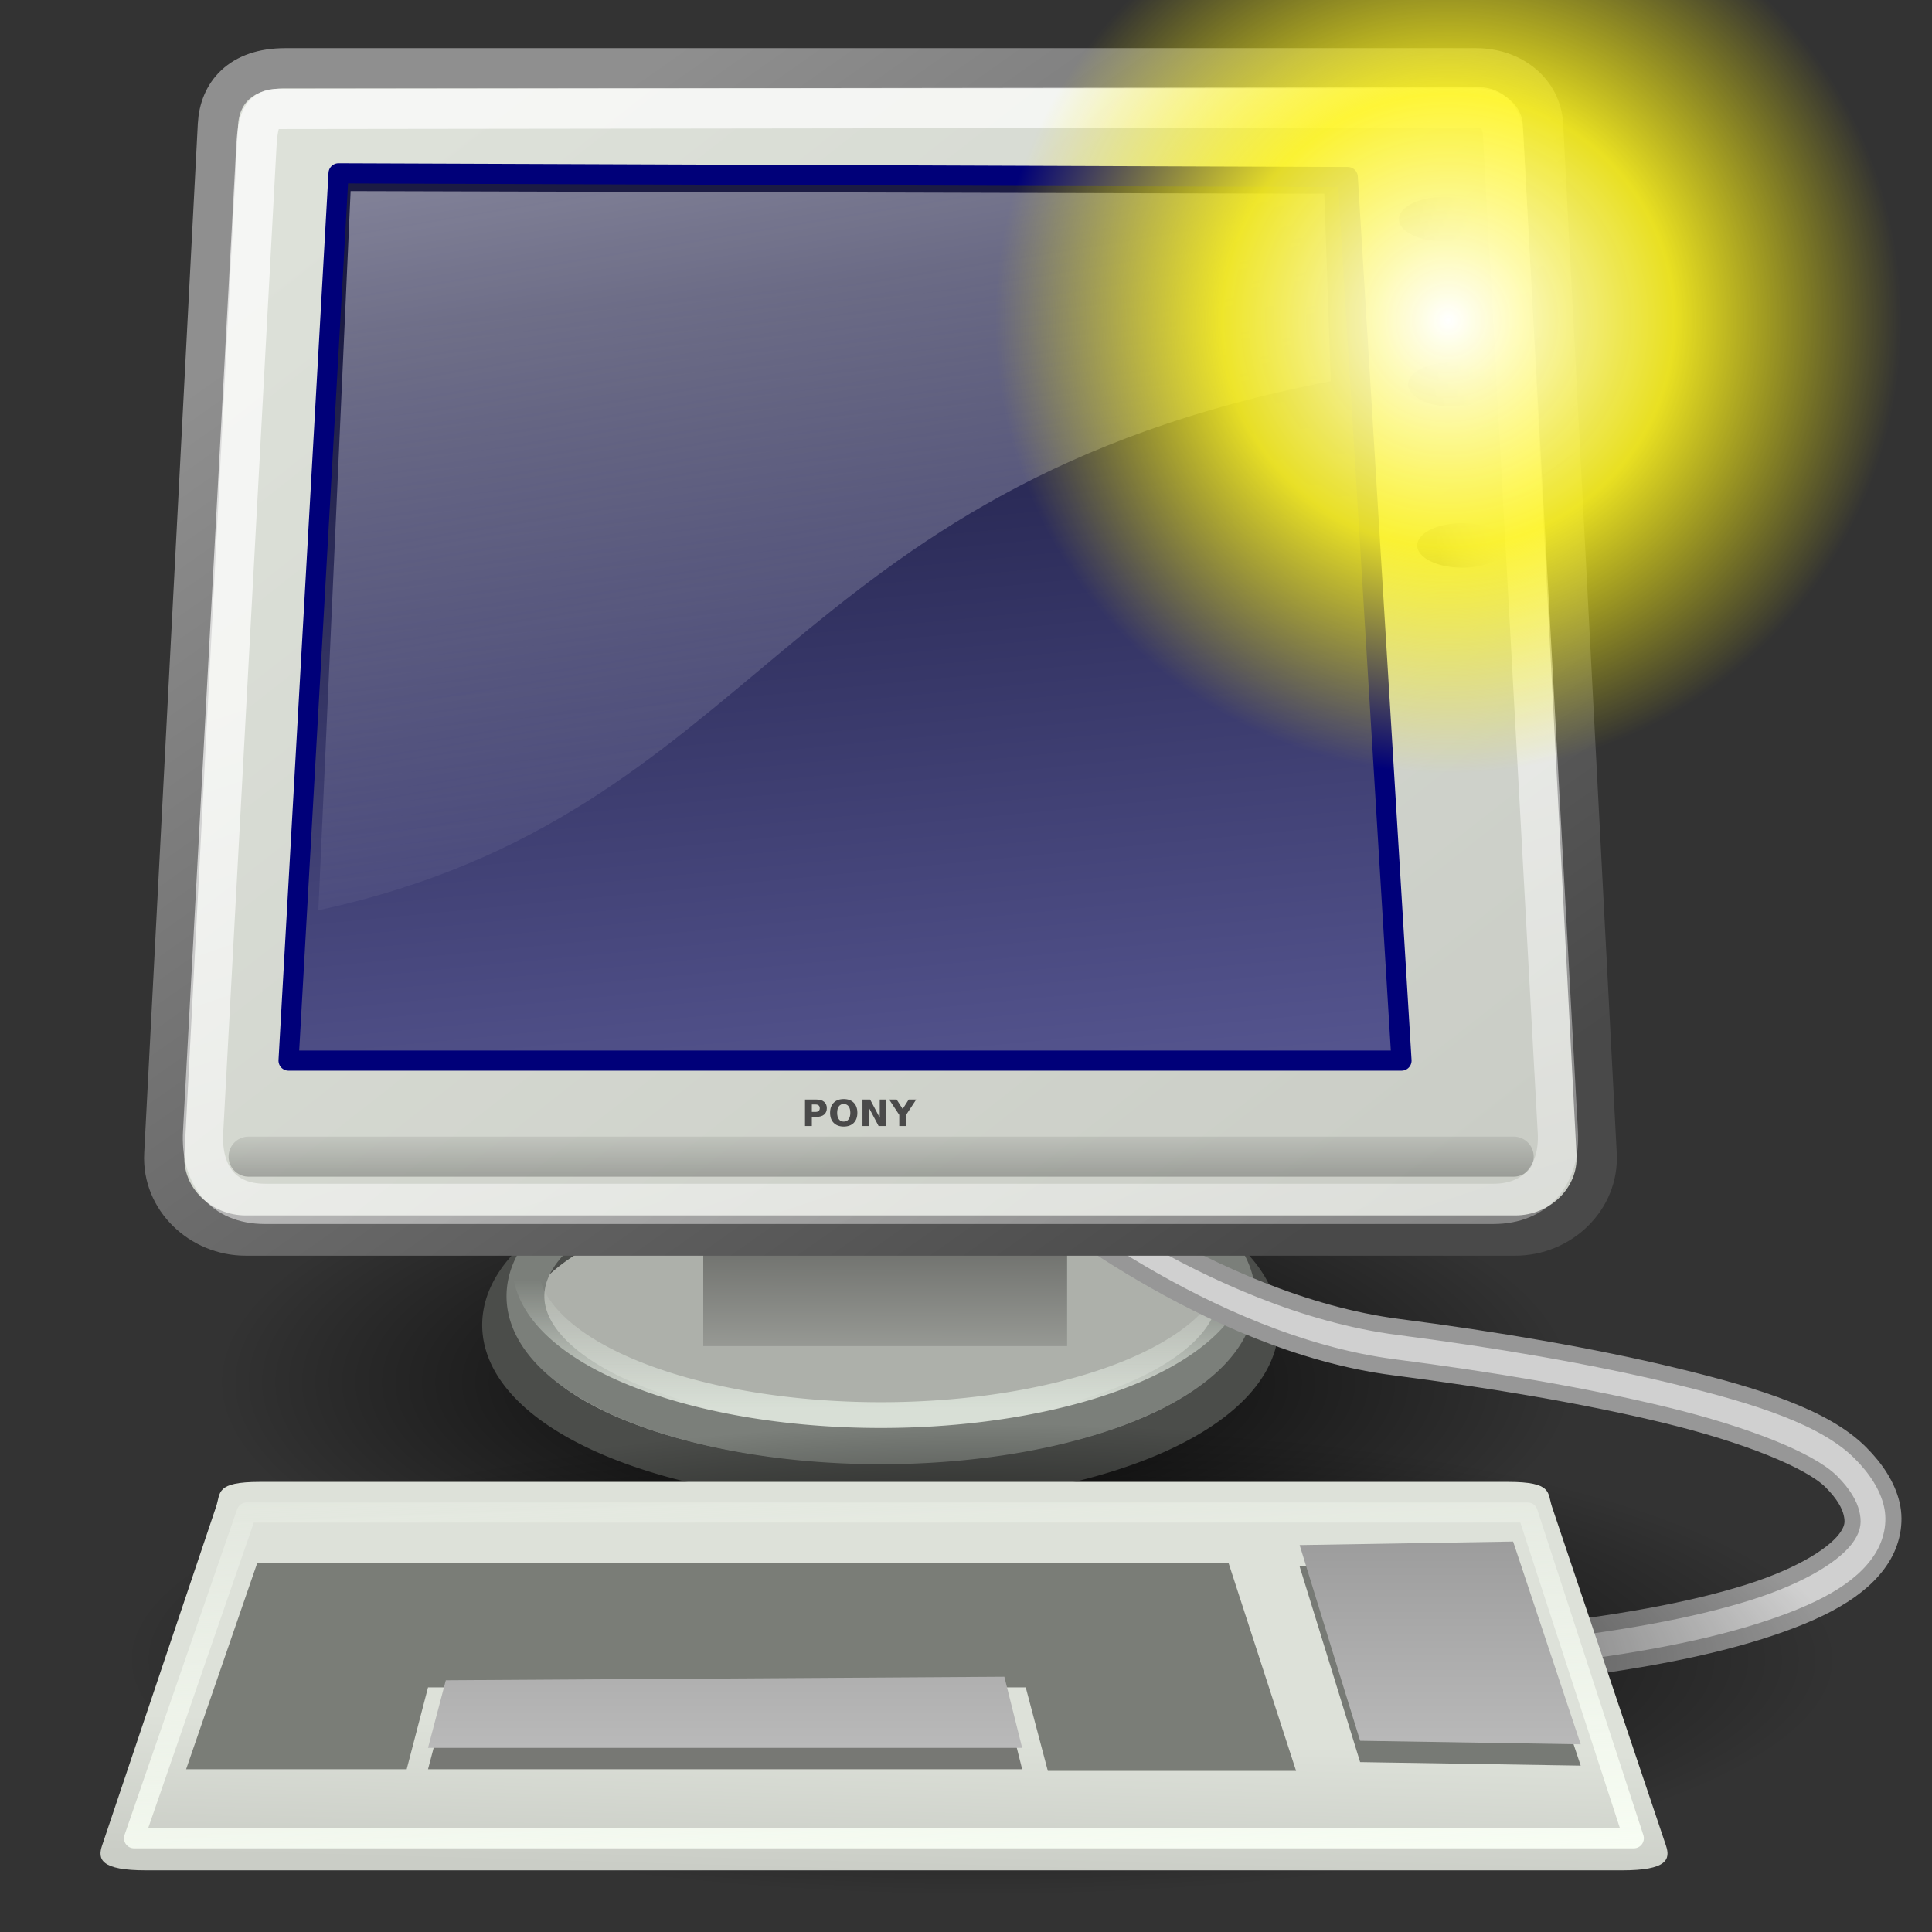 <?xml version="1.0" encoding="UTF-8" standalone="no"?>
<svg id="svg2327" xmlns:rdf="http://www.w3.org/1999/02/22-rdf-syntax-ns#" xmlns="http://www.w3.org/2000/svg" viewBox="0 0 48 48" version="1.1" xmlns:cc="http://creativecommons.org/ns#" xmlns:xlink="http://www.w3.org/1999/xlink" xmlns:dc="http://purl.org/dc/elements/1.1/">
 <rect x="0" y="0" width="48" height="48" fill="#333333" stroke="none"/>
 <defs id="defs3">
  <linearGradient id="linearGradient2752">
   <stop id="stop2754" stop-color="#9d9d9d" offset="0"/>
   <stop id="stop2756" stop-color="#b9b9b9" offset="1"/>
  </linearGradient>
  <linearGradient id="linearGradient2711">
   <stop id="stop2713" stop-color="#909090" offset="0"/>
   <stop id="stop2715" stop-color="#bebebe" stop-opacity="0" offset="1"/>
  </linearGradient>
  <linearGradient id="linearGradient2454">
   <stop id="stop2456" stop-color="#000" offset="0"/>
   <stop id="stop2458" stop-color="#000" stop-opacity="0" offset="1"/>
  </linearGradient>
  <linearGradient id="linearGradient2253">
   <stop id="stop2255" stop-color="#8f8f8f" offset="0"/>
   <stop id="stop2257" stop-color="#494949" offset="1"/>
  </linearGradient>
  <linearGradient id="linearGradient2245">
   <stop id="stop2247" stop-color="#dde1d9" offset="0"/>
   <stop id="stop2249" stop-color="#cacdc6" offset="1"/>
  </linearGradient>
  <linearGradient id="linearGradient2251" y2="33.34" xlink:href="#linearGradient2245" gradientUnits="userSpaceOnUse" x2="34.784" gradientTransform="matrix(1.13,0,0,0.885,-1.625,-1.304)" y1="7.229" x1="8.612"/>
  <linearGradient id="linearGradient2421" y2="55.201" gradientUnits="userSpaceOnUse" x2="34.975" gradientTransform="matrix(1.108,0,0,0.902,1,1)" y1="13.005" x1="17.698">
   <stop id="stop2417" stop-color="#FFF" offset="0"/>
   <stop id="stop2419" stop-color="#FFF" stop-opacity="0" offset="1"/>
  </linearGradient>
  <radialGradient id="radialGradient2460" xlink:href="#linearGradient2454" gradientUnits="userSpaceOnUse" cy="67.502" cx="12.576" gradientTransform="scale(1.926,0.519)" r="8.766"/>
  <linearGradient id="linearGradient2673" y2="26.729" gradientUnits="userSpaceOnUse" y1="1.654" gradientTransform="matrix(1.239,0,0,0.896,0.591,-1.332)" x2="17.199" x1="11.492">
   <stop id="stop2669" stop-color="#FFF" offset="0"/>
   <stop id="stop2671" stop-color="#fcfcff" stop-opacity="0" offset="1"/>
  </linearGradient>
  <linearGradient id="linearGradient2681" y2="8.867" gradientUnits="userSpaceOnUse" y1="32.622" gradientTransform="matrix(1.174,0,0,0.945,0.722,-1.332)" x2="16.316" x1="19.15">
   <stop id="stop2677" stop-color="#5b5b97" offset="0"/>
   <stop id="stop2679" stop-color="#1b1b43" offset="1"/>
  </linearGradient>
  <linearGradient id="linearGradient2689" y2="162.45" gradientUnits="userSpaceOnUse" y1="171.29" gradientTransform="matrix(5.705,0,0,0.175,1,-0.679)" x2="3.707" x1="3.707">
   <stop id="stop2685" stop-color="#000" offset="0"/>
   <stop id="stop2687" stop-color="#000" stop-opacity="0" offset="1"/>
  </linearGradient>
  <linearGradient id="linearGradient2707" y2="64.893" gradientUnits="userSpaceOnUse" y1="53.535" gradientTransform="scale(1.816,0.551)" x2="12.128" x1="12.207">
   <stop id="stop2703" stop-color="#585956" offset="0"/>
   <stop id="stop2705" stop-color="#bbbeb8" offset="1"/>
  </linearGradient>
  <linearGradient id="linearGradient2717" y2="3.845" xlink:href="#linearGradient2711" gradientUnits="userSpaceOnUse" y1="3.938" x2="35.521" x1="34.301"/>
  <linearGradient id="linearGradient2741" y2="74.098" gradientUnits="userSpaceOnUse" y1="101.28" gradientTransform="matrix(2.144,0,0,0.466,1,-0.509)" x2="8.649" x1="13.629">
   <stop id="stop2637" stop-color="#f9fff5" offset="0"/>
   <stop id="stop2639" stop-color="#f9fff5" stop-opacity="0" offset="1"/>
  </linearGradient>
  <linearGradient id="linearGradient2758" y2="100.2" xlink:href="#linearGradient2752" gradientUnits="userSpaceOnUse" y1="88.509" gradientTransform="scale(2.31,0.433)" x2="8.113" x1="8.113"/>
  <linearGradient id="linearGradient2979" y2="31.246" xlink:href="#linearGradient2253" gradientUnits="userSpaceOnUse" y1="5.382" gradientTransform="scale(1.104,0.905)" x2="32.537" x1="10.391"/>
  <linearGradient id="linearGradient2981" y2="52.536" xlink:href="#linearGradient2245" gradientUnits="userSpaceOnUse" y1="48.643" gradientTransform="scale(1.13,0.885)" x2="18.177" x1="18.317"/>
  <linearGradient id="linearGradient2991" y2="44.879" gradientUnits="userSpaceOnUse" y1="49.953" gradientTransform="scale(1.493,0.67)" x2="-23.886" x1="-23.886">
   <stop id="stop2987" stop-color="#d8dfd6" offset="0"/>
   <stop id="stop2989" stop-color="#d8dfd6" stop-opacity="0" offset="1"/>
  </linearGradient>
  <radialGradient id="radialGradient3302" cx="55" gradientUnits="userSpaceOnUse" cy="125" r="14.375">
   <stop id="stop12513" stop-color="#FFF" offset="0"/>
   <stop id="stop12517" stop-color="#fff520" stop-opacity="0.891" offset="0.5"/>
   <stop id="stop12514" stop-color="#fff300" stop-opacity="0" offset="1"/>
  </radialGradient>
 </defs>
 <g id="layer1">
  <path id="path2452" style="marker-end:none;color:#000000;marker-start:none;marker-mid:none;" d="M41.101,35.051a16.882,4.552,0,1,1,-33.765,0,16.882,4.552,0,1,1,33.765,0z" fill-rule="evenodd" transform="matrix(1,0,0,1.369,-1.979,-13.617)" fill="url(#radialGradient2460)"/>
  <path id="path2407" stroke-linejoin="miter" style="marker-end:none;color:#000000;marker-start:none;marker-mid:none;" d="M-26.264,29.716a9.394,3.94,0,1,1,-18.789,0,9.394,3.94,0,1,1,18.789,0z" fill-rule="evenodd" transform="translate(57.533,3.203)" stroke-dashoffset="0" stroke="#4b4d4a" stroke-linecap="butt" stroke-miterlimit="4" stroke-width="1" fill="#adb0aa"/>
  <path id="path1825" stroke-linejoin="miter" style="marker-end:none;color:#000000;marker-start:none;marker-mid:none;" d="M-26.264,29.716a9.394,3.94,0,1,1,-18.789,0,9.394,3.94,0,1,1,18.789,0z" transform="matrix(0.94,0,0,0.94,55.404,4.271)" stroke-dashoffset="0" stroke="#7b7f7a" stroke-linecap="butt" stroke-miterlimit="4" stroke-width="1" fill="none"/>
  <path id="path2983" stroke-linejoin="miter" style="marker-end:none;color:#000000;marker-start:none;marker-mid:none;" d="M-26.264,29.716a9.394,3.94,0,1,1,-18.789,0,9.394,3.94,0,1,1,18.789,0z" transform="matrix(0.94,0,0,0.94,55.404,3.521)" stroke-dashoffset="0" stroke="url(#linearGradient2991)" stroke-linecap="butt" stroke-miterlimit="4" stroke-width="0.681" fill="none"/>
  <path id="path2411" stroke-linejoin="round" d="M25.688,28.766l-0.063,1s4.324,3.599,9,4.203c2.338,0.301,4.754,0.702,6.75,1.187s3.588,1.12,4.125,1.656c0.31,0.311,0.451,0.574,0.5,0.782,0.049,0.207,0.038,0.355-0.094,0.562-0.264,0.416-1.08,0.968-2.468,1.406-2.778,0.878-7.721,1.438-14.563,1.438v1c6.896,0,11.864-0.528,14.844-1.469,1.49-0.47,2.525-1.015,3.031-1.812,0.253-0.399,0.357-0.889,0.25-1.344s-0.385-0.885-0.781-1.281c-0.878-0.878-2.537-1.407-4.594-1.906-2.057-0.5-4.516-0.915-6.875-1.219-4.719-0.609-9.062-4.203-9.062-4.203z" fill-rule="evenodd" stroke="#979797" stroke-linecap="butt" stroke-miterlimit="4" stroke-width="0.4" fill="#d0d0d0"/>
  <path id="path2462" style="marker-end:none;color:#000000;marker-start:none;marker-mid:none;" d="M41.101,35.051a16.882,4.552,0,1,1,-33.765,0,16.882,4.552,0,1,1,33.765,0z" fill-rule="evenodd" transform="matrix(1,0,0,1.369,-1.979,-19.021)" fill="url(#radialGradient2460)"/>
  <rect id="rect2699" style="marker-end:none;color:#000000;marker-start:none;marker-mid:none;" fill-rule="evenodd" height="2.74" width="9.04" y="30.704" x="17.472" fill="url(#linearGradient2707)"/>
  <path id="rect2404" stroke-linejoin="miter" style="marker-end:none;color:#000000;marker-start:none;marker-mid:none;" d="M7.081,1.696h29.588c0.911,0,1.624,0.584,1.667,1.402l1.332,25.578c0.058,1.118-0.901,2.021-2.02,2.021h-31.546c-1.119,0-2.079-0.903-2.02-2.021l1.332-25.578c0.04-0.773,0.547-1.402,1.667-1.402z" fill-rule="evenodd" stroke-dashoffset="0" stroke="url(#linearGradient2979)" stroke-linecap="butt" stroke-miterlimit="4" stroke-width="1" fill="url(#linearGradient2251)"/>
  <path id="path2377" stroke-linejoin="round" style="stroke-dasharray:none;" d="M8.411,4.306l-1.242,22.045h27.651l-1.335-21.952-25.074-0.093z" fill-rule="evenodd" stroke="#000079" stroke-linecap="butt" stroke-miterlimit="4" stroke-width="0.5" fill="url(#linearGradient2681)"/>
  <path id="path2393" stroke-linejoin="miter" d="M6.177,28.736h31.429" stroke-opacity="0.248" stroke="url(#linearGradient2689)" stroke-linecap="round" stroke-miterlimit="4" stroke-width="0.996" fill="none"/>
  <path id="path2397" stroke-linejoin="miter" style="marker-end:none;color:#000000;marker-start:none;marker-mid:none;" d="M6.915,2.706l29.845-0.038c0.284-0,0.559,0.237,0.582,0.653l1.362,24.803c0.058,1.057-0.54,1.786-1.598,1.786h-30.524c-1.059,0-1.593-0.729-1.536-1.786l1.324-24.494c0.039-0.716,0.166-0.923,0.545-0.924z" stroke-opacity="0.701" stroke-dashoffset="0" stroke="url(#linearGradient2421)" stroke-linecap="butt" stroke-miterlimit="4" stroke-width="1" fill="none"/>
  <path id="path2443" opacity="0.531" d="M8.711,4.746l-0.802,17.871c11.045-2.401,11.421-10.493,25.154-13.147l-0.161-4.657-24.19-0.066z" fill-rule="evenodd" fill="url(#linearGradient2673)"/>
  <path id="path2657" style="marker-end:none;color:#000000;marker-start:none;marker-mid:none;" d="M41.101,35.051a16.882,4.552,0,1,1,-33.765,0,16.882,4.552,0,1,1,33.765,0z" fill-rule="evenodd" transform="matrix(1.264,0,0,1.291,-6.216,-4)" fill="url(#radialGradient2460)"/>
  <path id="path2409" stroke-linejoin="miter" style="marker-end:none;color:#000000;marker-start:none;stroke-dasharray:none;marker-mid:none;" d="M6.462,36.817h31.003c1.119,0,0.977,0.272,1.092,0.613l2.834,8.425c0.115,0.342,0.027,0.613-1.092,0.613h-36.672c-1.119,0-1.207-0.271-1.092-0.613l2.835-8.425c0.115-0.341-0.027-0.613,1.092-0.613z" fill-rule="evenodd" stroke-dashoffset="0" stroke="url(#linearGradient2979)" stroke-linecap="butt" stroke-miterlimit="4" stroke-width="1" fill="url(#linearGradient2981)"/>
  <path id="path2611" d="M6.392,38.829l-1.768,5.127h5.48l0.53-2.033h14.85l0.549,2.075h6.168l-1.679-5.169h-24.13z" fill-rule="evenodd" fill="#7a7d77"/>
  <path id="path2613" fill-rule="evenodd" fill="#777874" d="M11.076,42.276l-0.442,1.68h14.761l-0.442-1.768-13.877,0.088z"/>
  <path id="path2619" style="marker-end:none;color:#000000;marker-start:none;marker-mid:none;" fill-rule="evenodd" fill="#777a75" d="M37.593,38.829l1.679,5.038-5.48-0.088-1.503-4.861,5.304-0.089z"/>
  <path id="path2615" style="marker-end:none;color:#000000;marker-start:none;marker-mid:none;" fill-rule="evenodd" fill="url(#linearGradient2758)" d="M37.593,38.299l1.679,5.038-5.48-0.088-1.503-4.862,5.304-0.088z"/>
  <path id="path2617" d="M6.392,38.21l-1.768,5.127h5.48l0.53-2.033h14.85l0.549,2.075h6.168l-1.679-5.169h-24.13z" fill-rule="evenodd" fill="url(#linearGradient2758)"/>
  <path id="path2621" style="marker-end:none;color:#000000;marker-start:none;marker-mid:none;" fill-rule="evenodd" fill="url(#linearGradient2758)" d="M11.076,41.746l-0.442,1.679h14.761l-0.442-1.767-13.877,0.088z"/>
  <path id="path2631" stroke-linejoin="round" style="marker-end:none;color:#000000;marker-start:none;marker-mid:none;" d="M6.128,37.578h31.826l2.637,8.093h-37.261l2.798-8.093z" stroke-dashoffset="0" stroke="url(#linearGradient2741)" stroke-linecap="butt" stroke-miterlimit="4" stroke-width="0.5" fill="none"/>
  <path id="path2709" style="marker-end:none;color:#000000;marker-start:none;marker-mid:none;" d="M35.621,3.938a0.84,0.84,0,1,1,-1.68,0,0.84,0.84,0,1,1,1.68,0z" fill-rule="evenodd" transform="matrix(1.331,0,0,0.658,-10.419,2.854)" fill="url(#linearGradient2717)"/>
  <path id="path2719" style="marker-end:none;color:#000000;marker-start:none;marker-mid:none;" d="M35.621,3.938a0.84,0.84,0,1,1,-1.68,0,0.84,0.84,0,1,1,1.68,0z" fill-rule="evenodd" transform="matrix(1.331,0,0,0.658,-10.306,4.96)" fill="url(#linearGradient2717)"/>
  <path id="path2723" style="marker-end:none;color:#000000;marker-start:none;marker-mid:none;" d="M35.621,3.938a0.84,0.84,0,1,1,-1.68,0,0.84,0.84,0,1,1,1.68,0z" fill-rule="evenodd" transform="matrix(1.331,0,0,0.658,-10.192,6.96)" fill="url(#linearGradient2717)"/>
  <path id="path2727" style="marker-end:none;color:#000000;marker-start:none;marker-mid:none;" d="M35.621,3.938a0.84,0.84,0,1,1,-1.68,0,0.84,0.84,0,1,1,1.68,0z" fill-rule="evenodd" transform="matrix(1.331,0,0,0.658,-10.079,8.96)" fill="url(#linearGradient2717)"/>
  <path id="path2731" style="marker-end:none;color:#000000;marker-start:none;marker-mid:none;" d="M35.621,3.938a0.84,0.84,0,1,1,-1.68,0,0.84,0.84,0,1,1,1.68,0z" fill-rule="evenodd" transform="matrix(1.331,0,0,0.658,-9.965,10.96)" fill="url(#linearGradient2717)"/>
  <path id="text2735" fill="#4a4a4a" d="M20,27.318h0.282c0.083,0,0.148,0.018,0.192,0.056,0.045,0.037,0.068,0.09,0.068,0.158,0,0.069-0.023,0.123-0.068,0.16-0.044,0.037-0.109,0.056-0.192,0.056h-0.112v0.228h-0.17v-0.658m0.17,0.123v0.184h0.094c0.033,0,0.058-0.008,0.076-0.024s0.027-0.039,0.027-0.069c0-0.029-0.009-0.052-0.027-0.068-0.018-0.015-0.043-0.023-0.076-0.023h-0.094m0.792-0.012c-0.052,0-0.092,0.019-0.12,0.057-0.029,0.038-0.043,0.092-0.043,0.161,0,0.07,0.014,0.123,0.043,0.161,0.028,0.039,0.068,0.058,0.12,0.058s0.092-0.019,0.121-0.058c0.028-0.038,0.043-0.091,0.043-0.161,0-0.069-0.015-0.123-0.043-0.161-0.029-0.038-0.069-0.057-0.121-0.057m0-0.123c0.106,0,0.189,0.03,0.249,0.091,0.06,0.06,0.09,0.144,0.09,0.25,0,0.107-0.03,0.19-0.09,0.251-0.06,0.06-0.143,0.091-0.249,0.091s-0.188-0.031-0.249-0.091c-0.06-0.061-0.09-0.144-0.09-0.251,0-0.106,0.03-0.19,0.09-0.25,0.061-0.061,0.143-0.091,0.249-0.091m0.466,0.012h0.19l0.239,0.451v-0.451h0.161v0.658h-0.189l-0.24-0.452v0.452h-0.161v-0.658m0.663,0h0.186l0.15,0.234,0.15-0.234h0.186l-0.251,0.381v0.277h-0.17v-0.277l-0.251-0.381"/>
  <g id="layer4" transform="translate(-0.74,-3.26)">
   <path id="path12511" style="color:#000000;" d="m69.375,125c0,7.939-6.436,14.375-14.375,14.375s-14.375-6.436-14.375-14.375,6.436-14.375,14.375-14.375,14.375,6.436,14.375,14.375z" fill-rule="nonzero" transform="matrix(0.783,0,0,0.783,-6.341,-86.652)" display="block" fill="url(#radialGradient3302)"/>
  </g>
 </g>
</svg>